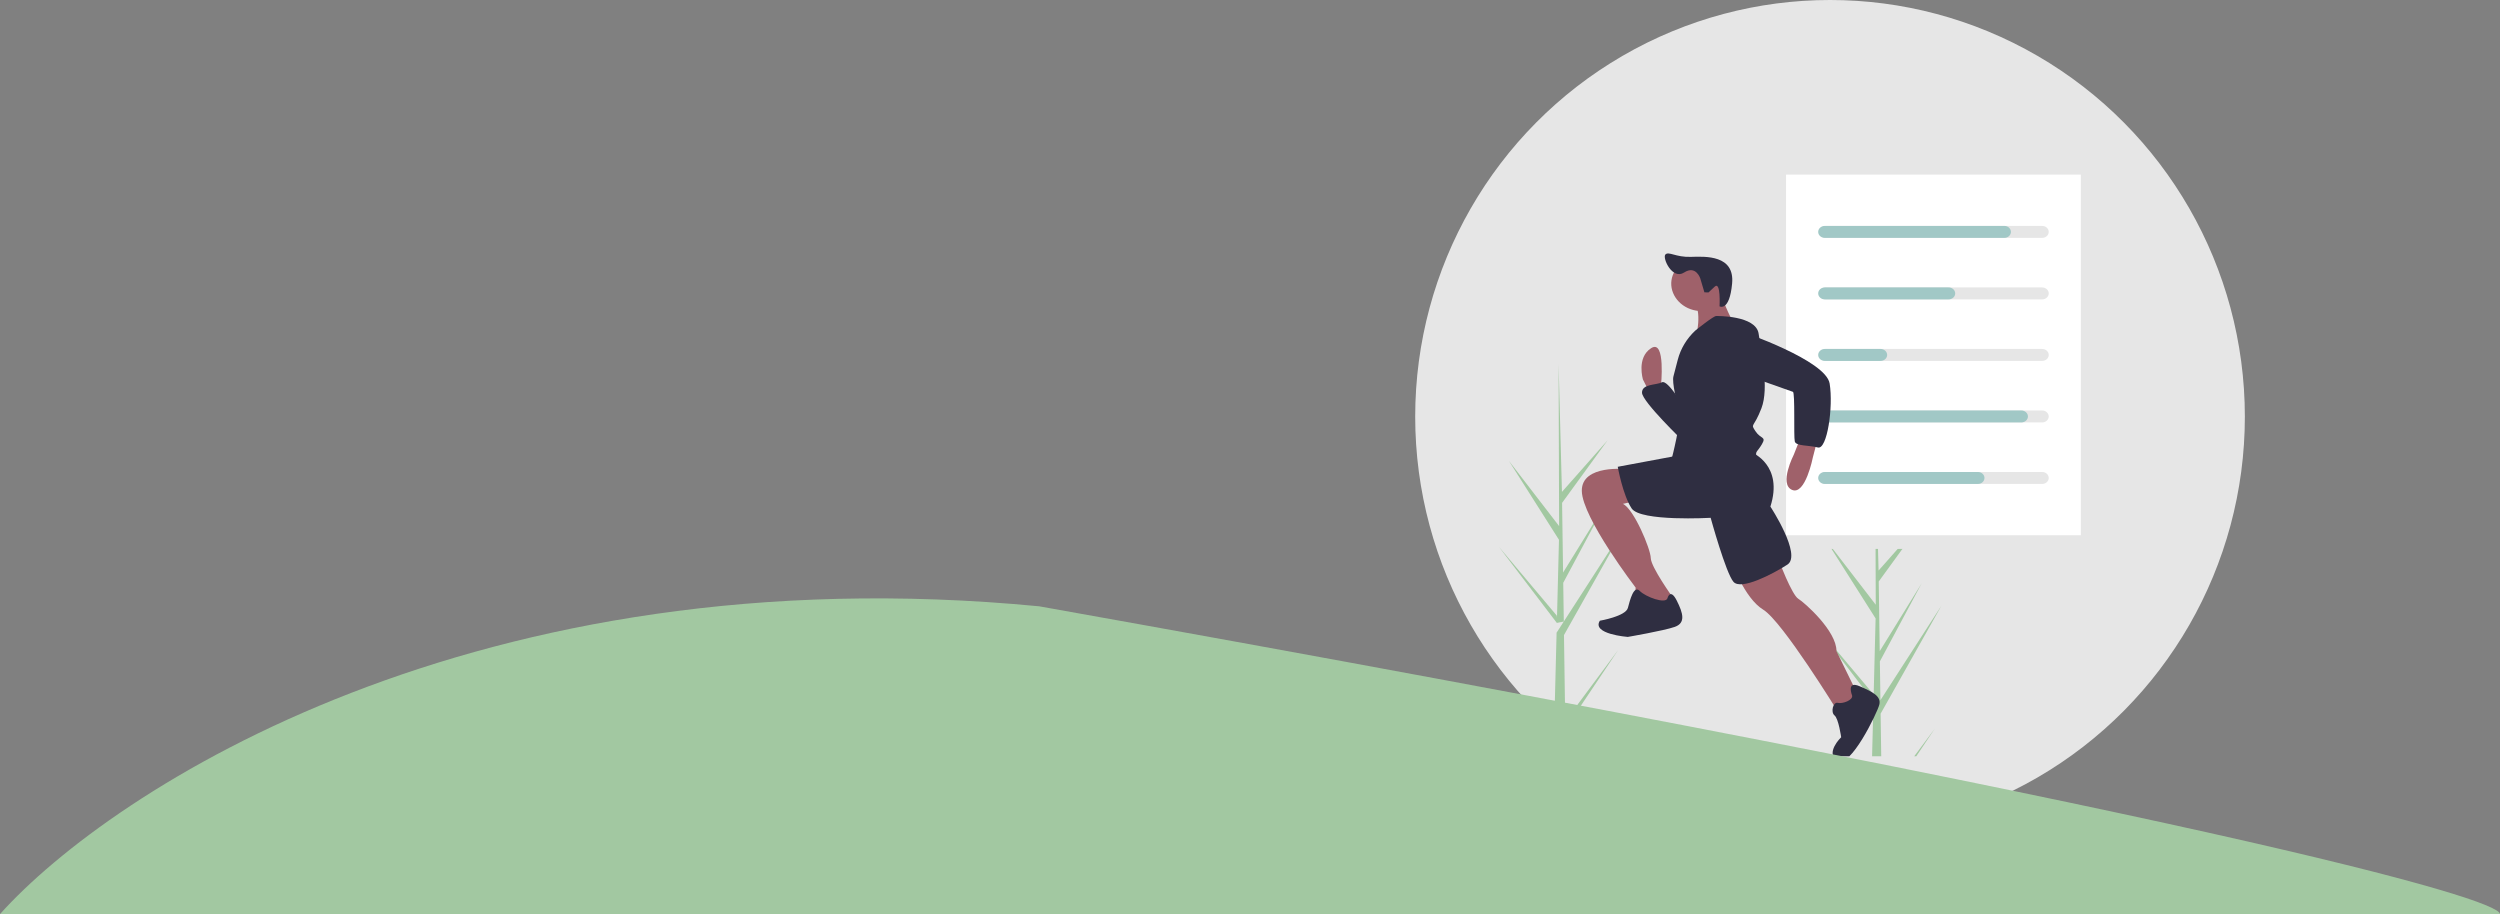 <svg width="1362" height="498" viewBox="0 0 1362 498" fill="none" xmlns="http://www.w3.org/2000/svg">
<rect x="0" y="0" width="1362" height="498" fill="#808080" stroke="none"/>
<ellipse cx="997" cy="227" rx="226" ry="227" fill="#E6E6E6"/>
<g clip-path="url(#clip0)">
<path d="M1025.23 435.744L1054.11 396.912L1025.29 439.921L1025.35 444.291C1023.25 444.305 1021.16 444.274 1019.09 444.196L1020.52 388.028L1020.48 387.594L1020.54 387.511L1020.67 382.204L989.054 340.685L1020.64 378.231L1020.75 379.353L1021.83 336.916L994.519 293.871L1021.91 329.461L1021.62 241.542L1021.62 241.25L1021.63 241.537L1023.45 310.829L1048.34 282.683L1023.53 316.798L1024.07 354.757L1046.97 317.711L1024.15 360.338L1024.46 381.445L1057.77 329.84L1024.56 388.808L1025.23 435.744Z" fill="#A2C8A1"/>
<path d="M852.733 392.908L881.607 354.076L852.792 397.086L852.853 401.455C850.745 401.47 848.657 401.438 846.59 401.359L848.022 345.192L847.983 344.759L851.956 338.609L848.173 339.367L816.553 297.849L848.136 335.395L848.248 336.517L849.329 294.08L822.019 251.035L849.408 286.625L849.122 198.707L849.122 198.414L849.132 198.702L850.945 267.993L875.835 239.847L851.026 273.963L851.569 311.921L874.474 274.875L851.653 317.502L851.956 338.609L885.265 287.004L852.057 345.973L852.733 392.908Z" fill="#A2C8A1"/>
<path d="M1139.74 87.686H966.956V299.046H1139.74V87.686Z" fill="#E6E6E6"/>
<path d="M1133.65 95.134H973.045V291.599H1133.65V95.134Z" fill="white"/>
<path d="M1112.54 129.593H994.67C993.715 129.592 992.8 129.249 992.125 128.638C991.45 128.027 991.072 127.198 991.072 126.335C991.072 125.472 991.45 124.643 992.125 124.032C992.8 123.421 993.715 123.078 994.67 123.076H1112.54C1113.01 123.076 1113.48 123.16 1113.92 123.323C1114.36 123.487 1114.76 123.727 1115.09 124.029C1115.43 124.332 1115.69 124.691 1115.87 125.087C1116.05 125.483 1116.15 125.907 1116.15 126.335C1116.15 126.763 1116.05 127.187 1115.87 127.583C1115.69 127.979 1115.43 128.338 1115.09 128.641C1114.76 128.943 1114.36 129.183 1113.92 129.347C1113.48 129.51 1113.01 129.594 1112.54 129.593Z" fill="#E6E6E6"/>
<path d="M1112.54 163.109H994.67C993.715 163.108 992.8 162.764 992.125 162.153C991.45 161.542 991.072 160.714 991.072 159.851C991.072 158.987 991.45 158.159 992.125 157.548C992.8 156.937 993.715 156.593 994.67 156.592H1112.54C1113.01 156.591 1113.48 156.676 1113.92 156.839C1114.36 157.002 1114.76 157.242 1115.09 157.545C1115.43 157.848 1115.69 158.207 1115.87 158.602C1116.05 158.998 1116.15 159.423 1116.15 159.851C1116.15 160.279 1116.05 160.703 1115.87 161.099C1115.69 161.494 1115.43 161.853 1115.09 162.156C1114.76 162.459 1114.36 162.699 1113.92 162.862C1113.48 163.026 1113.01 163.11 1112.54 163.109Z" fill="#E6E6E6"/>
<path d="M1112.54 196.625H994.67C993.715 196.624 992.8 196.28 992.125 195.669C991.45 195.058 991.072 194.23 991.072 193.366C991.072 192.503 991.45 191.675 992.125 191.064C992.8 190.453 993.715 190.109 994.67 190.108H1112.54C1113.01 190.107 1113.48 190.191 1113.92 190.355C1114.36 190.518 1114.76 190.758 1115.09 191.061C1115.43 191.363 1115.69 191.723 1115.87 192.118C1116.05 192.514 1116.15 192.938 1116.15 193.366C1116.15 193.795 1116.05 194.219 1115.87 194.614C1115.69 195.01 1115.43 195.369 1115.09 195.672C1114.76 195.974 1114.36 196.214 1113.92 196.378C1113.48 196.542 1113.01 196.625 1112.54 196.625Z" fill="#E6E6E6"/>
<path d="M1112.54 230.14H994.67C993.715 230.139 992.8 229.795 992.125 229.184C991.45 228.573 991.072 227.745 991.072 226.882C991.072 226.019 991.45 225.19 992.125 224.579C992.8 223.968 993.715 223.625 994.67 223.624H1112.54C1113.01 223.623 1113.48 223.707 1113.92 223.87C1114.36 224.034 1114.76 224.273 1115.09 224.576C1115.43 224.879 1115.69 225.239 1115.87 225.634C1116.05 226.029 1116.15 226.454 1116.15 226.882C1116.15 227.31 1116.05 227.734 1115.87 228.13C1115.69 228.526 1115.43 228.885 1115.09 229.188C1114.76 229.49 1114.36 229.73 1113.92 229.894C1113.48 230.057 1113.01 230.141 1112.54 230.14Z" fill="#E6E6E6"/>
<path d="M1112.54 263.656H994.67C993.715 263.655 992.8 263.311 992.125 262.7C991.45 262.089 991.072 261.261 991.072 260.398C991.072 259.534 991.45 258.706 992.125 258.095C992.8 257.484 993.715 257.14 994.67 257.139H1112.54C1113.01 257.139 1113.48 257.223 1113.92 257.386C1114.36 257.55 1114.76 257.79 1115.09 258.092C1115.43 258.394 1115.69 258.754 1115.87 259.15C1116.05 259.546 1116.15 259.969 1116.15 260.398C1116.15 260.826 1116.05 261.25 1115.87 261.645C1115.69 262.041 1115.43 262.4 1115.09 262.703C1114.76 263.006 1114.36 263.246 1113.92 263.409C1113.48 263.573 1113.01 263.657 1112.54 263.656Z" fill="#E6E6E6"/>
<path d="M1091.95 129.593H994.155C993.681 129.594 993.212 129.51 992.775 129.347C992.337 129.183 991.939 128.943 991.604 128.641C991.269 128.338 991.003 127.979 990.822 127.583C990.64 127.187 990.547 126.763 990.547 126.335C990.547 125.907 990.64 125.483 990.822 125.087C991.003 124.691 991.269 124.332 991.604 124.029C991.939 123.727 992.337 123.487 992.775 123.323C993.212 123.16 993.681 123.076 994.155 123.076H1091.95C1092.91 123.078 1093.82 123.421 1094.5 124.032C1095.17 124.643 1095.55 125.472 1095.55 126.335C1095.55 127.198 1095.17 128.027 1094.5 128.638C1093.82 129.249 1092.91 129.592 1091.95 129.593Z" fill="#A1C8C6"/>
<path d="M1061.58 163.109H994.155C993.199 163.109 992.283 162.766 991.608 162.155C990.932 161.544 990.552 160.715 990.552 159.851C990.552 158.986 990.932 158.158 991.608 157.546C992.283 156.935 993.199 156.592 994.155 156.592H1061.58C1062.06 156.591 1062.53 156.676 1062.96 156.839C1063.4 157.002 1063.8 157.242 1064.13 157.545C1064.47 157.848 1064.73 158.207 1064.92 158.602C1065.1 158.998 1065.19 159.423 1065.19 159.851C1065.19 160.279 1065.1 160.703 1064.92 161.099C1064.73 161.494 1064.47 161.853 1064.13 162.156C1063.8 162.459 1063.4 162.699 1062.96 162.862C1062.53 163.026 1062.06 163.11 1061.58 163.109Z" fill="#A1C8C6"/>
<path d="M1024.52 196.625H994.155C993.681 196.625 993.212 196.542 992.775 196.378C992.337 196.214 991.939 195.974 991.604 195.672C991.269 195.369 991.003 195.01 990.822 194.614C990.64 194.219 990.547 193.795 990.547 193.366C990.547 192.938 990.64 192.514 990.822 192.118C991.003 191.723 991.269 191.363 991.604 191.061C991.939 190.758 992.337 190.518 992.775 190.355C993.212 190.191 993.681 190.107 994.155 190.108H1024.52C1025.48 190.109 1026.39 190.453 1027.07 191.064C1027.74 191.675 1028.12 192.503 1028.12 193.366C1028.12 194.23 1027.74 195.058 1027.07 195.669C1026.39 196.28 1025.48 196.624 1024.52 196.625Z" fill="#A1C8C6"/>
<path d="M1101.22 230.14H994.155C993.199 230.14 992.283 229.797 991.608 229.186C990.932 228.575 990.552 227.746 990.552 226.882C990.552 226.018 990.932 225.189 991.608 224.578C992.283 223.967 993.199 223.624 994.155 223.624H1101.22C1102.17 223.624 1103.09 223.967 1103.76 224.578C1104.44 225.189 1104.82 226.018 1104.82 226.882C1104.82 227.746 1104.44 228.575 1103.76 229.186C1103.09 229.797 1102.17 230.14 1101.22 230.14Z" fill="#A1C8C6"/>
<path d="M1077.54 263.656H994.155C993.681 263.657 993.212 263.573 992.775 263.409C992.337 263.246 991.939 263.006 991.604 262.703C991.269 262.4 991.003 262.041 990.822 261.645C990.64 261.25 990.547 260.826 990.547 260.398C990.547 259.969 990.64 259.546 990.822 259.15C991.003 258.754 991.269 258.394 991.604 258.092C991.939 257.79 992.337 257.55 992.775 257.386C993.212 257.223 993.681 257.139 994.155 257.139H1077.54C1078.01 257.139 1078.48 257.223 1078.92 257.386C1079.36 257.55 1079.75 257.79 1080.09 258.092C1080.42 258.394 1080.69 258.754 1080.87 259.15C1081.05 259.546 1081.15 259.969 1081.15 260.398C1081.15 260.826 1081.05 261.25 1080.87 261.645C1080.69 262.041 1080.42 262.4 1080.09 262.703C1079.75 263.006 1079.36 263.246 1078.92 263.409C1078.48 263.573 1078.01 263.657 1077.54 263.656Z" fill="#A1C8C6"/>
<path d="M904.87 210.541C904.87 210.541 907.625 184.485 899.543 189.68C891.46 194.875 895.087 206.773 895.087 206.773L898.641 213.785L904.573 211.681L904.87 210.541Z" fill="#9F616A"/>
<path d="M917.911 222.46C917.911 222.46 908.578 206.64 905.464 208.262C902.35 209.884 894.493 209.053 894.564 213.939C894.636 218.826 917.234 240.538 917.234 240.538L917.911 222.46Z" fill="#2F2E41"/>
<path d="M990.029 240.044L987.653 249.16C987.653 249.16 983.565 270 976.302 266.889C969.039 263.779 977.276 247.672 977.276 247.672L981.209 237.744L990.029 240.044Z" fill="#9F616A"/>
<path d="M969.019 305.152C969.019 305.152 976.2 324.061 979.683 326.186C983.166 328.311 1000.65 343.823 1000.5 354.736L1012.79 379.846L1001.3 387.803C1001.3 387.803 971.078 338.547 960.629 332.171C950.18 325.797 943.296 305.747 943.296 305.747L969.019 305.152Z" fill="#9F616A"/>
<path d="M886.389 255.619C886.389 255.619 861.558 252.796 861.773 267.456C861.988 282.116 891.102 320.131 891.102 320.131L890.58 327.297L903.846 333.189L911.631 329.134L911.262 325.387C911.262 325.387 899.41 308.91 899.338 304.024C899.267 299.137 890.159 277.291 884.156 274.509L894.165 272.25L886.389 255.619Z" fill="#9F616A"/>
<path d="M1009.01 378.861C1009.01 378.861 1005.75 370.71 1013.02 373.82C1020.28 376.93 1025.02 379.384 1023.84 383.942C1022.65 388.5 1008.03 418.765 1001.06 414.515C994.096 410.265 1003.07 401.651 1003.07 401.651C1003.07 401.651 1001.67 391.55 999.444 389.754C997.221 387.957 998.706 382.259 1001.23 382.916C1003.75 383.573 1009.68 381.468 1009.01 378.861Z" fill="#2F2E41"/>
<path d="M908.445 325.869C908.445 325.869 909.931 320.172 913.485 327.183C917.04 334.195 918.372 339.41 912.441 341.515C906.509 343.62 886.789 346.997 886.789 346.997C886.789 346.997 866.998 345.489 871.597 338.169C871.597 338.169 885.683 335.756 886.871 331.198C888.059 326.64 890.139 318.663 893.325 321.927C896.511 325.192 907.554 329.288 908.445 325.869Z" fill="#2F2E41"/>
<path d="M954.667 246.645C954.667 246.645 971.713 253.524 964.511 275.986C964.511 275.986 981.845 302.41 973.762 307.605C965.679 312.8 948.551 321.721 944.402 316.989C940.253 312.256 931.966 282.105 931.966 282.105C931.966 282.105 893.714 284.302 888.899 276.963C884.084 269.622 881.349 254.305 881.349 254.305L916.712 247.704L954.667 246.645Z" fill="#2F2E41"/>
<path d="M922.459 168.881C930.81 171.058 939.176 166.701 941.144 159.148C943.113 151.596 937.939 143.709 929.589 141.532C921.238 139.355 912.872 143.712 910.904 151.264C908.935 158.817 914.108 166.704 922.459 168.881Z" fill="#9F616A"/>
<path d="M937.067 159.303C937.067 159.303 942.619 174.136 944.842 175.933C947.065 177.73 923.934 183.869 923.934 183.869C923.934 183.869 927.796 169.055 922.387 163.994L937.067 159.303Z" fill="#9F616A"/>
<path d="M935.059 172.165C935.059 172.165 956.705 171.724 958.108 181.826C959.512 191.927 963.876 211.32 959.645 222.387C955.415 233.454 953.488 230.517 956.378 234.922C959.266 239.325 962.38 237.703 959.932 241.933C957.484 246.163 956.224 245.834 956.889 248.442C957.555 251.05 939.095 254.756 924.938 252.282L910.781 249.808C910.781 249.808 916.128 229.296 914.797 224.082C913.465 218.866 910.801 208.436 911.692 205.017L914.05 195.972C915.62 189.951 918.9 184.488 923.565 180.122C923.565 180.122 933.799 171.837 935.059 172.165Z" fill="#2F2E41"/>
<path d="M948.991 180.666C948.991 180.666 994.721 196.238 996.791 208.948C998.859 221.657 995.438 245.105 990.398 243.791C985.358 242.477 978.464 243.113 977.798 240.506C977.132 237.899 978.034 213.794 976.773 213.465C975.513 213.136 938.604 199.864 938.604 199.864C938.604 199.864 926.976 177.36 948.991 180.666Z" fill="#2F2E41"/>
<path d="M926.3 151.658C926.3 151.658 923.932 144.306 917.488 148.476C911.044 152.646 905.509 140.453 907.322 138.632C909.134 136.81 912.972 140.207 921.137 139.943C929.302 139.678 945.094 138.919 943.657 154.449C942.22 169.98 936.802 166.9 936.802 166.9C936.802 166.9 937.573 153.007 934.172 156.169L930.771 159.331L928.557 159.251L926.3 151.658Z" fill="#2F2E41"/>
</g>
<path d="M566.208 330.323C260.095 300.789 61.189 429.802 0 498H1362C1362 489.452 1202.84 443.949 566.208 330.323Z" fill="#A2C8A1"/>
<defs>
<clipPath id="clip0">
<rect width="555" height="326" fill="white" transform="translate(604 86)"/>
</clipPath>
</defs>
</svg>
